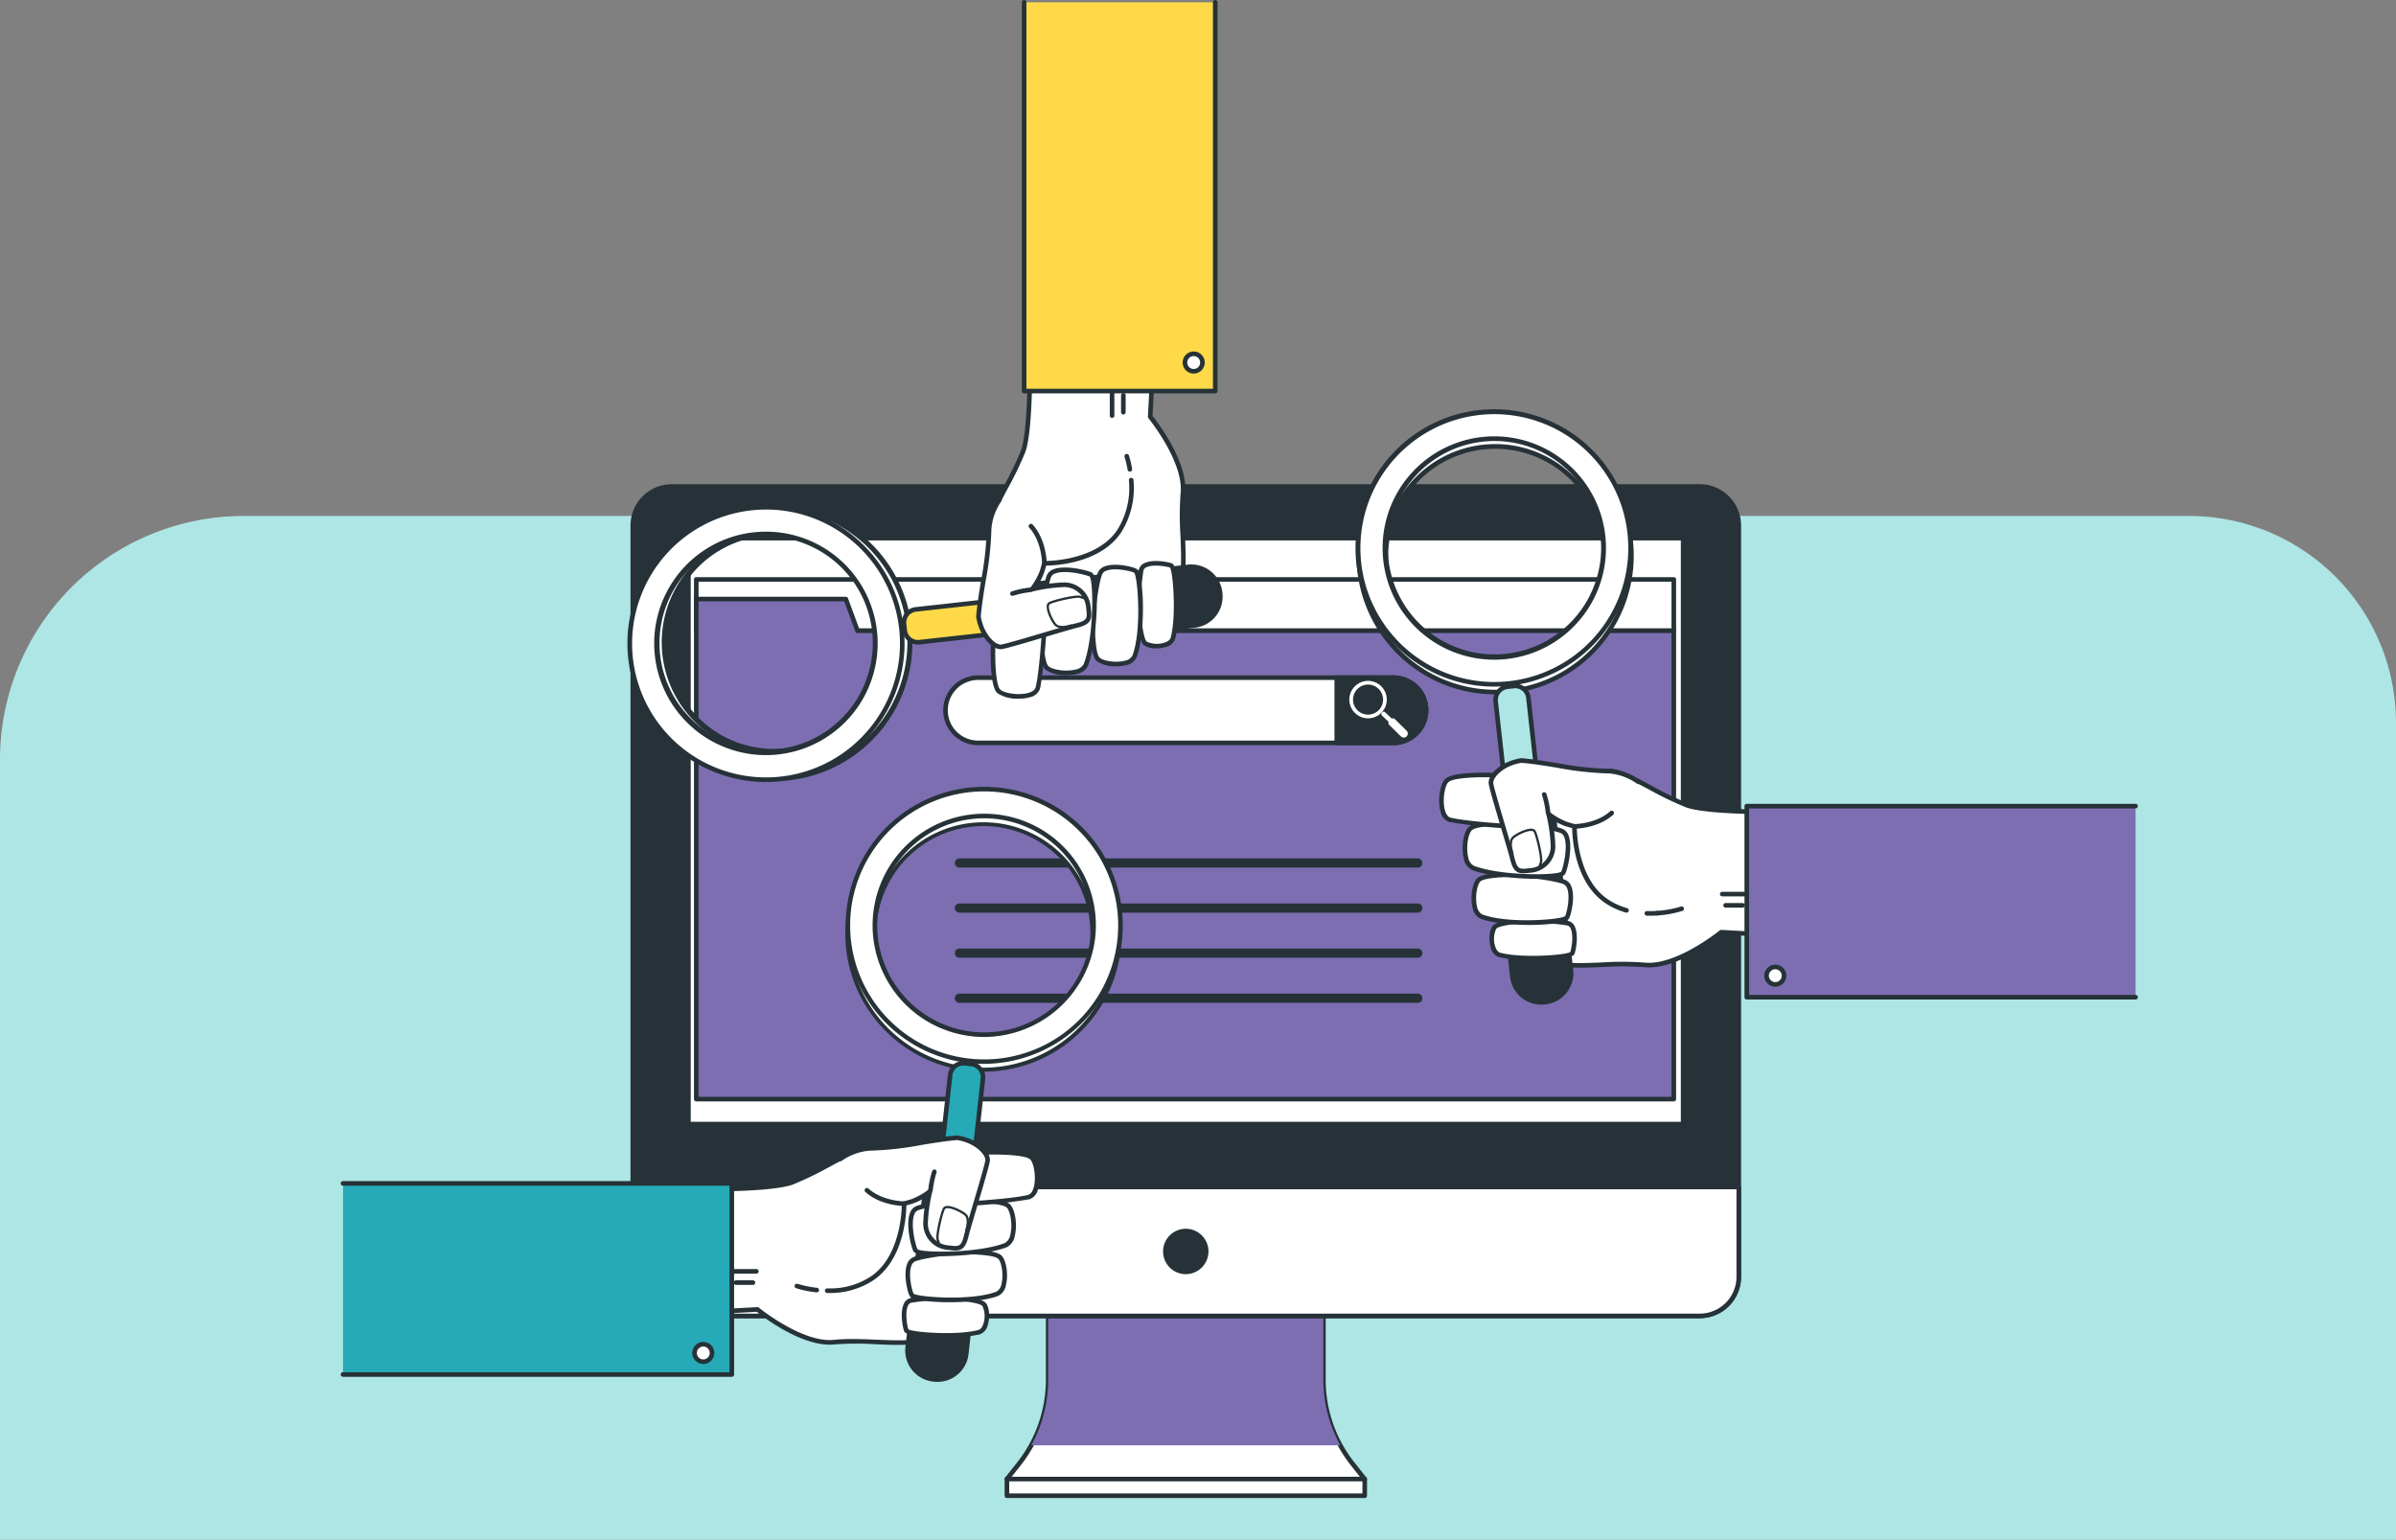 <svg xmlns="http://www.w3.org/2000/svg" xmlns:xlink="http://www.w3.org/1999/xlink" width="521.057" height="334.9" viewBox="0 0 521.057 334.9">
  <rect x="0" y="0" width="521.057" height="334.9" fill="#808080" stroke="none"/>
  <defs>
    <clipPath id="clip-path">
      <rect id="Rectángulo_401788" data-name="Rectángulo 401788" width="390.83" height="325.811" fill="none"/>
    </clipPath>
    <clipPath id="clip-path-3">
      <rect id="Rectángulo_401782" data-name="Rectángulo 401782" width="67.192" height="34.548" transform="translate(150.182 279.79)" fill="none"/>
    </clipPath>
  </defs>
  <g id="Grupo_1101626" data-name="Grupo 1101626" transform="translate(-2763.472 2402)">
    <g id="Grupo_1100497" data-name="Grupo 1100497">
      <path id="Rectángulo_401781" data-name="Rectángulo 401781" d="M53,0H476.057a45,45,0,0,1,45,45V222.679a0,0,0,0,1,0,0H0a0,0,0,0,1,0,0V53A53,53,0,0,1,53,0Z" transform="translate(2763.472 -2289.779)" fill="#aee6e6"/>
      <g id="Grupo_1100476" data-name="Grupo 1100476" transform="translate(2837.566 -2402)">
        <g id="Grupo_1100475" data-name="Grupo 1100475" clip-path="url(#clip-path)">
          <g id="Grupo_1100472" data-name="Grupo 1100472">
            <g id="Grupo_1100471" data-name="Grupo 1100471" clip-path="url(#clip-path)">
              <path id="Trazado_875560" data-name="Trazado 875560" d="M213.7,300.109V279.79H153.856v20.319a29.42,29.42,0,0,1-6.355,18.264l-2.621,3.31h77.8l-2.621-3.31a29.421,29.421,0,0,1-6.356-18.264" fill="#fff"/>
              <path id="Trazado_875561" data-name="Trazado 875561" d="M222.676,322.183h-77.8a.5.5,0,0,1-.392-.811l2.62-3.309a29.036,29.036,0,0,0,6.248-17.954v-20.32a.5.5,0,0,1,.5-.5H213.7a.5.5,0,0,1,.5.5v20.32a29.043,29.043,0,0,0,6.247,17.954l2.62,3.309a.5.5,0,0,1-.391.811m-76.763-1h75.729l-1.978-2.5a30.043,30.043,0,0,1-6.464-18.575v-19.82H154.356v19.82a30.047,30.047,0,0,1-6.464,18.575Z" fill="#263238"/>
              <g id="Grupo_1100470" data-name="Grupo 1100470" style="mix-blend-mode: multiply;isolation: isolate">
                <g id="Grupo_1100469" data-name="Grupo 1100469">
                  <g id="Grupo_1100468" data-name="Grupo 1100468" clip-path="url(#clip-path-3)">
                    <path id="Trazado_875562" data-name="Trazado 875562" d="M150.182,314.338h67.191a29.418,29.418,0,0,1-3.674-14.229V279.79H153.856v20.319a29.418,29.418,0,0,1-3.674,14.229" fill="#7d6eb2"/>
                  </g>
                </g>
              </g>
              <path id="Trazado_875563" data-name="Trazado 875563" d="M295.551,286.2H72.006a8.485,8.485,0,0,1-8.485-8.484V114.3a8.484,8.484,0,0,1,8.485-8.484H295.551a8.483,8.483,0,0,1,8.483,8.484V277.713a8.484,8.484,0,0,1-8.483,8.484" fill="#263238"/>
              <path id="Trazado_875564" data-name="Trazado 875564" d="M295.551,286.7H72a8.995,8.995,0,0,1-8.983-8.985V114.3A8.994,8.994,0,0,1,72,105.312H295.551a8.994,8.994,0,0,1,8.984,8.984V277.712a8.995,8.995,0,0,1-8.984,8.985M72,106.312a7.993,7.993,0,0,0-7.983,7.984V277.712A7.993,7.993,0,0,0,72,285.7H295.551a7.994,7.994,0,0,0,7.984-7.985V114.3a7.994,7.994,0,0,0-7.984-7.984Z" fill="#263238"/>
              <path id="Trazado_875565" data-name="Trazado 875565" d="M295.551,286.2H72.006a8.485,8.485,0,0,1-8.485-8.484V258.158H304.034v19.555a8.484,8.484,0,0,1-8.483,8.484" fill="#fff"/>
              <path id="Trazado_875566" data-name="Trazado 875566" d="M295.551,286.7H72a8.994,8.994,0,0,1-8.983-8.984V258.159a.5.5,0,0,1,.5-.5H304.035a.5.5,0,0,1,.5.5v19.554a8.995,8.995,0,0,1-8.984,8.984M64.021,258.659v19.054A7.993,7.993,0,0,0,72,285.7H295.551a7.994,7.994,0,0,0,7.984-7.984V258.659Z" fill="#263238"/>
              <rect id="Rectángulo_401783" data-name="Rectángulo 401783" width="216.318" height="127.442" transform="translate(75.619 117.034)" fill="#fff"/>
              <path id="Trazado_875567" data-name="Trazado 875567" d="M291.937,244.976H75.619a.5.5,0,0,1-.5-.5V117.034a.5.5,0,0,1,.5-.5H291.937a.5.5,0,0,1,.5.5V244.476a.5.5,0,0,1-.5.5m-215.818-1H291.436V117.534H76.119Z" fill="#263238"/>
              <path id="Trazado_875568" data-name="Trazado 875568" d="M188.214,272.178a4.436,4.436,0,1,0-4.436,4.436,4.436,4.436,0,0,0,4.436-4.436" fill="#263238"/>
              <path id="Trazado_875569" data-name="Trazado 875569" d="M183.778,277.114a4.936,4.936,0,1,1,4.936-4.936,4.943,4.943,0,0,1-4.936,4.936m0-8.872a3.936,3.936,0,1,0,3.936,3.936,3.941,3.941,0,0,0-3.936-3.936" fill="#263238"/>
              <rect id="Rectángulo_401784" data-name="Rectángulo 401784" width="77.813" height="3.628" transform="translate(144.88 321.683)" fill="#fff"/>
              <path id="Trazado_875570" data-name="Trazado 875570" d="M222.692,325.811H144.88a.5.5,0,0,1-.5-.5v-3.628a.5.5,0,0,1,.5-.5h77.812a.5.5,0,0,1,.5.5v3.628a.5.5,0,0,1-.5.5m-77.312-1h76.813v-2.628H145.38Z" fill="#263238"/>
              <rect id="Rectángulo_401785" data-name="Rectángulo 401785" width="212.585" height="11.171" transform="translate(77.321 126.019)" fill="#fff"/>
              <path id="Trazado_875571" data-name="Trazado 875571" d="M289.906,137.69H77.321a.5.5,0,0,1-.5-.5V126.019a.5.5,0,0,1,.5-.5H289.906a.5.5,0,0,1,.5.5V137.19a.5.5,0,0,1-.5.5m-212.085-1H289.406V126.519H77.821Z" fill="#263238"/>
              <path id="Trazado_875572" data-name="Trazado 875572" d="M112.392,137.19l-2.543-6.9H77.321V239.047H289.906V137.19Z" fill="#7d6eb2"/>
              <path id="Trazado_875573" data-name="Trazado 875573" d="M289.906,239.547H77.321a.5.5,0,0,1-.5-.5V130.29a.5.5,0,0,1,.5-.5h32.528a.5.5,0,0,1,.469.327l2.423,6.573H289.906a.5.5,0,0,1,.5.5V239.047a.5.5,0,0,1-.5.5m-212.085-1H289.406V137.69H112.392a.5.5,0,0,1-.468-.328L109.5,130.79H77.821Z" fill="#263238"/>
              <path id="Trazado_875574" data-name="Trazado 875574" d="M234.22,188.694H134.541a1,1,0,0,1,0-2H234.22a1,1,0,0,1,0,2" fill="#263238"/>
              <path id="Trazado_875575" data-name="Trazado 875575" d="M234.22,198.5H134.541a1,1,0,0,1,0-2H234.22a1,1,0,1,1,0,2" fill="#263238"/>
              <path id="Trazado_875576" data-name="Trazado 875576" d="M234.22,208.3H134.541a1,1,0,0,1,0-2H234.22a1,1,0,1,1,0,2" fill="#263238"/>
              <path id="Trazado_875577" data-name="Trazado 875577" d="M234.22,218.107H134.541a1,1,0,1,1,0-2H234.22a1,1,0,0,1,0,2" fill="#263238"/>
              <path id="Trazado_875578" data-name="Trazado 875578" d="M228.943,161.568h-90.33a7.09,7.09,0,0,1,0-14.181h90.33a7.09,7.09,0,1,1,0,14.181" fill="#fff"/>
              <path id="Trazado_875579" data-name="Trazado 875579" d="M228.942,162.068H138.613a7.591,7.591,0,1,1,0-15.182h90.329a7.591,7.591,0,1,1,0,15.182m-90.329-14.182a6.591,6.591,0,1,0,0,13.182h90.329a6.591,6.591,0,1,0,0-13.182Z" fill="#263238"/>
              <path id="Trazado_875580" data-name="Trazado 875580" d="M228.943,161.568H216.611V147.387h12.332a7.09,7.09,0,1,1,0,14.181" fill="#263238"/>
              <path id="Trazado_875581" data-name="Trazado 875581" d="M228.942,162.068H216.611a.5.5,0,0,1-.5-.5V147.386a.5.5,0,0,1,.5-.5h12.331a7.591,7.591,0,1,1,0,15.182m-11.831-1h11.831a6.591,6.591,0,1,0,0-13.182H217.111Z" fill="#263238"/>
              <path id="Trazado_875582" data-name="Trazado 875582" d="M226.2,149.185a4.071,4.071,0,1,0,.187,5.755,4.072,4.072,0,0,0-.187-5.755m-.4,5.205a3.267,3.267,0,1,1-.15-4.618,3.267,3.267,0,0,1,.15,4.618" fill="#fff"/>
              <path id="Trazado_875583" data-name="Trazado 875583" d="M229.256,156.415a.674.674,0,0,0-.686-.142l-1.472-1.379a.4.4,0,0,0-.56.018l-.132.14a.4.4,0,0,0,.018.561l1.454,1.363a.678.678,0,0,0,.174.723l2.491,2.448a.88.88,0,1,0,1.2-1.284Z" fill="#fff"/>
            </g>
          </g>
          <g id="Grupo_1100474" data-name="Grupo 1100474">
            <g id="Grupo_1100473" data-name="Grupo 1100473" clip-path="url(#clip-path)">
              <path id="Trazado_875584" data-name="Trazado 875584" d="M255.081,204.309a5.826,5.826,0,0,0,3.211,3.218c1.129.465,2.632.36,4.376,1.341,3.925,2.208,13.738.245,20.853.981s16.682-7.114,16.682-7.114l28.212,1.531V176.3s-29.438,1.227-35.817-1.226-13.493-7.6-16.681-7.36-29.44,3.189-29.44,3.189l8.586,33.364Z" fill="#fff"/>
              <path id="Trazado_875585" data-name="Trazado 875585" d="M269.449,210.455c-2.892,0-5.4-.237-7.025-1.151a8.637,8.637,0,0,0-2.777-.91,8.194,8.194,0,0,1-1.546-.4,6.373,6.373,0,0,1-3.485-3.5l0,0-.016-.043-8.6-33.42a.5.5,0,0,1,.429-.622c.263-.029,26.294-2.947,29.456-3.19,2.015-.163,5.275,1.578,9.04,3.586a73.21,73.21,0,0,0,7.859,3.805c6.211,2.39,35.324,1.207,35.618,1.194a.557.557,0,0,1,.366.139.5.5,0,0,1,.154.361v27.967a.5.5,0,0,1-.156.363.451.451,0,0,1-.371.136l-28.02-1.521c-1.305,1.043-10.067,7.816-16.9,7.1a67.174,67.174,0,0,0-9.144-.029c-1.683.07-3.335.137-4.877.137m-13.9-6.331a5.357,5.357,0,0,0,2.938,2.94,7.16,7.16,0,0,0,1.355.348,9.569,9.569,0,0,1,3.077,1.021c2.241,1.261,6.675,1.08,11.371.886a67.06,67.06,0,0,1,9.288.034c6.8.714,16.219-6.926,16.313-7a.482.482,0,0,1,.345-.113l27.684,1.5V176.82c-4.1.158-29.488,1.031-35.5-1.28a74.413,74.413,0,0,1-7.971-3.856c-3.476-1.854-6.762-3.581-8.493-3.473-2.883.223-24.988,2.692-28.848,3.124Z" fill="#263238"/>
              <path id="Trazado_875586" data-name="Trazado 875586" d="M247.807,91.44a29.627,29.627,0,1,0,32.71,26.185,29.627,29.627,0,0,0-32.71-26.185m5.881,53.08A23.777,23.777,0,1,1,274.7,118.269a23.777,23.777,0,0,1-21.014,26.251" fill="#fff"/>
              <path id="Trazado_875587" data-name="Trazado 875587" d="M251.047,151.016a30.143,30.143,0,1,1,3.34-.185,30.172,30.172,0,0,1-3.34.185m-3.186-59.079a29.127,29.127,0,1,0,21.412,6.211,29.161,29.161,0,0,0-21.412-6.211m-.054-.5h0Zm3.244,53.726a24.29,24.29,0,1,1,2.691-.149,24.706,24.706,0,0,1-2.691.149m.035-47.558a23.289,23.289,0,0,0-23.152,25.842,23.277,23.277,0,1,0,23.152-25.842" fill="#263238"/>
              <path id="Trazado_875588" data-name="Trazado 875588" d="M247.62,89.752a29.627,29.627,0,1,0,32.71,26.185,29.627,29.627,0,0,0-32.71-26.185m5.881,53.08a23.777,23.777,0,1,1,21.014-26.251A23.777,23.777,0,0,1,253.5,142.832" fill="#fff"/>
              <path id="Trazado_875589" data-name="Trazado 875589" d="M250.824,149.33a30.159,30.159,0,1,1,3.376-.187,30.651,30.651,0,0,1-3.376.187m-3.149-59.081h0a29.128,29.128,0,1,0,21.41,6.212,29.16,29.16,0,0,0-21.41-6.212m3.19,53.229a24.289,24.289,0,1,1,2.691-.149,24.719,24.719,0,0,1-2.691.149m.062-47.559a23.608,23.608,0,0,0-2.608.145,23.2,23.2,0,1,0,2.608-.145" fill="#263238"/>
              <path id="Trazado_875590" data-name="Trazado 875590" d="M258.016,175.463l-1.393.154a2.884,2.884,0,0,1-3.185-2.549l-2.274-20.524a2.885,2.885,0,0,1,2.549-3.185l1.394-.154a2.884,2.884,0,0,1,3.184,2.549l2.274,20.524a2.884,2.884,0,0,1-2.549,3.185" fill="#aee6e6"/>
              <path id="Trazado_875591" data-name="Trazado 875591" d="M256.3,176.134a3.389,3.389,0,0,1-3.362-3.01L250.667,152.6a3.384,3.384,0,0,1,2.992-3.736l1.393-.154a3.382,3.382,0,0,1,3.736,2.991l2.275,20.524a3.384,3.384,0,0,1-2.992,3.736l-1.393.155a3.654,3.654,0,0,1-.375.02m-.873-26.447a2.44,2.44,0,0,0-.269.015l-1.393.154a2.383,2.383,0,0,0-2.107,2.633l2.274,20.524a2.386,2.386,0,0,0,2.634,2.107l1.392-.155a2.382,2.382,0,0,0,2.108-2.632l-2.275-20.525a2.381,2.381,0,0,0-2.364-2.121" fill="#263238"/>
              <path id="Trazado_875592" data-name="Trazado 875592" d="M261.958,217.935l-.2.023a6.3,6.3,0,0,1-6.959-5.571l-4.5-40.6a4.928,4.928,0,0,1,4.355-5.44l2.937-.325a4.928,4.928,0,0,1,5.441,4.355l4.5,40.605a6.3,6.3,0,0,1-5.57,6.958" fill="#263238"/>
              <path id="Trazado_875593" data-name="Trazado 875593" d="M261.057,218.5a6.813,6.813,0,0,1-6.757-6.055l-4.5-40.6a5.434,5.434,0,0,1,4.8-5.992l2.937-.325a5.431,5.431,0,0,1,5.993,4.8l4.5,40.6a6.811,6.811,0,0,1-6.013,7.51l-.2.023a6.855,6.855,0,0,1-.753.042m.9-.562h0Zm-3.822-51.448a4.528,4.528,0,0,0-.491.027l-2.938.326a4.428,4.428,0,0,0-3.912,4.887l4.5,40.606a5.8,5.8,0,0,0,6.406,5.128l.2-.023a5.8,5.8,0,0,0,5.128-6.407l-4.5-40.605a4.434,4.434,0,0,0-4.4-3.939" fill="#263238"/>
              <path id="Trazado_875594" data-name="Trazado 875594" d="M259.015,200.173s-7.1.268-8.105,1.493-.819,5.512,1.111,6.021c4.916,1.295,15.379.537,15.784-.341s1.255-5.992-.908-6.548a52.08,52.08,0,0,0-7.882-.625" fill="#fff"/>
              <path id="Trazado_875595" data-name="Trazado 875595" d="M259.5,208.874a33.52,33.52,0,0,1-7.6-.7,2.729,2.729,0,0,1-1.771-2c-.546-1.68-.362-3.888.4-4.821,1.089-1.332,7.249-1.629,8.474-1.676h.024a51.364,51.364,0,0,1,8,.64,2.078,2.078,0,0,1,1.35,1.194c.876,1.843.255,5.253-.111,6.048-.385.834-4.521,1.319-8.76,1.319m-.479-8.2c-3.377.129-7.186.652-7.723,1.309a5.152,5.152,0,0,0-.223,3.879c.141.432.467,1.181,1.074,1.341,4.756,1.251,14.182.513,15.23-.131.272-.711.787-3.666.089-5.134a1.087,1.087,0,0,0-.7-.656,51.471,51.471,0,0,0-7.751-.608" fill="#263238"/>
              <path id="Trazado_875596" data-name="Trazado 875596" d="M256.97,190.26s-8.268-.316-9.561,1.176-1.543,7.058.64,7.9c5.563,2.136,18.071,1.3,18.636.2s1.807-6.808-.641-7.73-9.074-1.544-9.074-1.544" fill="#fff"/>
              <path id="Trazado_875597" data-name="Trazado 875597" d="M258.483,201.17c-3.884,0-8.137-.42-10.613-1.37a3.142,3.142,0,0,1-1.713-2.366c-.54-2.159-.123-5.175.874-6.325,1.379-1.594,8.537-1.4,9.958-1.349l.028,0c.273.027,6.72.64,9.2,1.574a2.489,2.489,0,0,1,1.434,1.535c.849,2.2-.056,5.981-.523,6.891-.456.889-4.325,1.408-8.648,1.408m-3.317-10.443c-3.115,0-6.728.283-7.379,1.036-.7.814-1.147,3.478-.66,5.429a2.327,2.327,0,0,0,1.1,1.675c5.464,2.1,17.182,1.162,18.049.385.351-.7,1.161-4.163.444-6.021a1.519,1.519,0,0,0-.854-.959c-2.306-.868-8.594-1.481-8.931-1.513-.553-.02-1.153-.032-1.771-.032" fill="#263238"/>
              <path id="Trazado_875598" data-name="Trazado 875598" d="M255.764,179.059s-8.84-.338-10.222,1.257-1.649,7.546.687,8.442c5.944,2.284,19,2.279,19.607,1.1s2.246-8.167-.372-9.152-9.7-1.651-9.7-1.651" fill="#fff"/>
              <path id="Trazado_875599" data-name="Trazado 875599" d="M260.144,191.143c-4.721,0-10.934-.7-14.1-1.918a3.322,3.322,0,0,1-1.81-2.505c-.576-2.3-.133-5.509.926-6.731,1.465-1.692,9.1-1.488,10.618-1.431l.028,0c.292.027,7.179.684,9.83,1.682a2.429,2.429,0,0,1,1.393,1.507c.961,2.491-.206,7.276-.753,8.34-.371.724-2.9,1.054-6.137,1.054m-6.342-11.62c-3.221,0-7.147.273-7.881,1.12-.759.876-1.236,3.739-.712,5.834a2.513,2.513,0,0,0,1.2,1.815c5.886,2.259,18.04,2.132,19.023,1.287.389-.778,1.516-5.28.67-7.471a1.467,1.467,0,0,0-.812-.931c-2.472-.929-9.208-1.586-9.558-1.62-.585-.022-1.242-.034-1.929-.034" fill="#263238"/>
              <path id="Trazado_875600" data-name="Trazado 875600" d="M250.676,168.581s-8.839-.338-10.221,1.257-1.711,7.725.686,8.442,19,2.279,19.608,1.1,2.246-8.167-.372-9.152-9.7-1.651-9.7-1.651" fill="#fff"/>
              <path id="Trazado_875601" data-name="Trazado 875601" d="M257.12,180.3A109.479,109.479,0,0,1,241,178.758a2.934,2.934,0,0,1-1.811-2.208c-.661-2.272-.219-5.758.891-7.039,1.465-1.693,9.1-1.488,10.618-1.431l.028,0c.292.027,7.179.684,9.83,1.681a2.428,2.428,0,0,1,1.392,1.506c.962,2.49-.205,7.277-.751,8.342-.257.5-1.866.69-4.074.69m-8.411-11.257c-3.22,0-7.143.274-7.876,1.121-.8.93-1.283,4.057-.687,6.106.172.593.51,1.341,1.138,1.53,2.8.84,17.612,2,19.053,1.286.448-.984,1.5-5.322.676-7.458a1.467,1.467,0,0,0-.812-.931c-2.472-.929-9.21-1.586-9.558-1.619-.587-.022-1.245-.035-1.934-.035" fill="#263238"/>
              <path id="Trazado_875602" data-name="Trazado 875602" d="M279.628,197.99a14.873,14.873,0,0,1-4.448-2.065c-7.114-4.906-6.869-16.191-6.869-16.191l-1.717-.491a15.036,15.036,0,0,1-3.925-2.207,35.268,35.268,0,0,1,.981,7.114,5.316,5.316,0,0,1-4.907,5.152c-2.208.245-3.189.49-3.925-2.453s-4.416-14.72-4.661-16.437c-.223-1.563,2.4-4.343,6.566-5.017,6.414.528,12.738,2.318,19.193,2.318a12.916,12.916,0,0,1,6.254,2.3" fill="#fff"/>
              <path id="Trazado_875603" data-name="Trazado 875603" d="M279.628,198.49a.483.483,0,0,1-.135-.019,15.425,15.425,0,0,1-4.6-2.133c-6.585-4.543-7.061-14.146-7.085-16.227l-1.355-.388a12.036,12.036,0,0,1-3.015-1.527,32.111,32.111,0,0,1,.708,5.954A5.78,5.78,0,0,1,258.8,189.8l-.272.03c-2.221.254-3.419.24-4.193-2.86-.3-1.22-1.127-3.992-2-6.925-1.242-4.193-2.527-8.527-2.675-9.562-.288-2.013,2.7-4.889,6.981-5.58a.5.5,0,0,1,.121,0c2.673.22,5.364.662,7.968,1.091a69.4,69.4,0,0,0,11.184,1.225,13.22,13.22,0,0,1,6.529,2.38.5.5,0,1,1-.55.834,12.38,12.38,0,0,0-5.979-2.214,70.155,70.155,0,0,1-11.348-1.239c-2.563-.421-5.212-.857-7.825-1.076-4.013.67-6.256,3.287-6.091,4.443.138.962,1.469,5.455,2.644,9.419.873,2.944,1.7,5.725,2.008,6.967.6,2.393,1.128,2.332,3.109,2.109l.276-.032a4.822,4.822,0,0,0,4.46-4.654,35.1,35.1,0,0,0-.965-6.994.5.5,0,0,1,.792-.516,14.613,14.613,0,0,0,3.756,2.122l1.717.492a.5.5,0,0,1,.363.491c0,.11-.154,11.075,6.652,15.769a14.427,14.427,0,0,0,4.3,1.995.5.5,0,0,1-.135.981" fill="#263238"/>
              <path id="Trazado_875604" data-name="Trazado 875604" d="M286.388,198.6a22.586,22.586,0,0,1-2.337.046" fill="#fff"/>
              <path id="Trazado_875605" data-name="Trazado 875605" d="M284.754,199.161c-.241,0-.48,0-.719-.011a.5.5,0,0,1,.033-1,21.679,21.679,0,0,0,2.286-.046.519.519,0,0,1,.534.464.5.5,0,0,1-.464.534c-.561.039-1.12.059-1.67.059" fill="#263238"/>
              <path id="Trazado_875606" data-name="Trazado 875606" d="M291.617,197.642a22.742,22.742,0,0,1-5.229.961" fill="#fff"/>
              <path id="Trazado_875607" data-name="Trazado 875607" d="M286.388,199.1a.5.5,0,0,1-.034-1,22.414,22.414,0,0,0,5.1-.935.5.5,0,0,1,.325.946,23.1,23.1,0,0,1-5.356.987h-.036" fill="#263238"/>
              <line id="Línea_1716" data-name="Línea 1716" x2="8.832" transform="translate(300.448 194.453)" fill="#fff"/>
              <path id="Trazado_875608" data-name="Trazado 875608" d="M309.28,194.953h-8.832a.5.5,0,0,1,0-1h8.832a.5.5,0,0,1,0,1" fill="#263238"/>
              <line id="Línea_1717" data-name="Línea 1717" x2="3.68" transform="translate(301.184 196.906)" fill="#fff"/>
              <path id="Trazado_875609" data-name="Trazado 875609" d="M304.864,197.406h-3.68a.5.5,0,0,1,0-1h3.68a.5.5,0,0,1,0,1" fill="#263238"/>
              <path id="Trazado_875610" data-name="Trazado 875610" d="M268.311,180.234a.5.5,0,0,1,0-1c.048,0,4.73-.059,7.745-2.782a.5.5,0,1,1,.67.742c-3.3,2.984-8.2,3.039-8.41,3.04Z" fill="#263238"/>
              <path id="Trazado_875611" data-name="Trazado 875611" d="M262.556,177.219a.5.5,0,0,1-.5-.466,19.174,19.174,0,0,0-.806-3.811.5.5,0,1,1,.957-.291,19.813,19.813,0,0,1,.847,4.035.5.5,0,0,1-.465.532h-.034" fill="#263238"/>
              <path id="Trazado_875612" data-name="Trazado 875612" d="M260.7,188.738a.242.242,0,0,1-.079-.013.25.25,0,0,1-.158-.316l.309-.929c.272-.812-.817-5.5-1.328-6.518a.4.4,0,0,0-.319-.21c-.942-.2-3.04.789-3.945,1.529-.817.67-.37,2.56-.128,3.231a.25.25,0,1,1-.471.17c-.04-.112-.975-2.758.283-3.788.989-.809,3.23-1.871,4.365-1.632a.906.906,0,0,1,.662.476c.526,1.049,1.7,5.883,1.356,6.9l-.31.929a.25.25,0,0,1-.237.171" fill="#263238"/>
              <path id="Trazado_875613" data-name="Trazado 875613" d="M390.33,216.889H305.779V175.325H390.33" fill="#7d6eb2"/>
              <path id="Trazado_875614" data-name="Trazado 875614" d="M390.33,217.389H305.779a.5.5,0,0,1-.5-.5V175.325a.5.5,0,0,1,.5-.5H390.33a.5.5,0,0,1,0,1H306.279v40.564H390.33a.5.5,0,0,1,0,1" fill="#263238"/>
              <path id="Trazado_875615" data-name="Trazado 875615" d="M313.88,212.206a1.9,1.9,0,1,1-1.9-1.9,1.9,1.9,0,0,1,1.9,1.9" fill="#fff"/>
              <path id="Trazado_875616" data-name="Trazado 875616" d="M311.981,214.6a2.4,2.4,0,1,1,2.4-2.4,2.4,2.4,0,0,1-2.4,2.4m0-3.8a1.4,1.4,0,1,0,1.4,1.4,1.4,1.4,0,0,0-1.4-1.4" fill="#263238"/>
              <path id="Trazado_875617" data-name="Trazado 875617" d="M177.6,135.75a5.826,5.826,0,0,0,3.217-3.21c.466-1.131.36-2.633,1.341-4.378,2.209-3.925.245-13.738.982-20.853s-7.114-16.681-7.114-16.681l1.53-28.213H149.594s1.228,29.439-1.226,35.817-7.6,13.493-7.36,16.683,3.189,29.438,3.189,29.438l33.364-8.586Z" fill="#fff"/>
              <path id="Trazado_875618" data-name="Trazado 875618" d="M144.2,144.853a.5.5,0,0,1-.284-.088.507.507,0,0,1-.213-.356c-.029-.263-2.948-26.295-3.19-29.456-.157-2.024,1.578-5.276,3.584-9.04a73.25,73.25,0,0,0,3.806-7.861c2.389-6.209,1.206-35.323,1.193-35.616a.5.5,0,0,1,.5-.521h27.967a.5.5,0,0,1,.5.527l-1.52,28.02c1.043,1.306,7.808,10.071,7.1,16.9a66.793,66.793,0,0,0-.027,9.139c.2,4.843.386,9.416-1.016,11.907a8.658,8.658,0,0,0-.91,2.778,8.173,8.173,0,0,1-.4,1.544,6.376,6.376,0,0,1-3.494,3.484l-.041.017-33.428,8.607a.482.482,0,0,1-.125.016m5.917-81.938c.157,4.1,1.03,29.489-1.28,35.5a74.235,74.235,0,0,1-3.857,7.971c-1.853,3.477-3.6,6.76-3.471,8.493.221,2.882,2.692,24.989,3.124,28.849l32.805-8.442-.017,0a5.368,5.368,0,0,0,2.942-2.937,7.411,7.411,0,0,0,.346-1.354,9.623,9.623,0,0,1,1.02-3.079c1.262-2.243,1.08-6.678.888-11.375a67.323,67.323,0,0,1,.032-9.284c.706-6.822-6.927-16.219-7-16.313a.5.5,0,0,1-.112-.344l1.5-27.685Z" fill="#263238"/>
              <path id="Trazado_875619" data-name="Trazado 875619" d="M64.736,143.023a29.627,29.627,0,1,0,26.185-32.71,29.627,29.627,0,0,0-26.185,32.71m53.08-5.881a23.777,23.777,0,1,1-26.251-21.014,23.777,23.777,0,0,1,26.251,21.014" fill="#fff"/>
              <path id="Trazado_875620" data-name="Trazado 875620" d="M94.124,169.891a30.182,30.182,0,1,1,3.375-.186,30.644,30.644,0,0,1-3.375.186m.115-59.261a29.644,29.644,0,0,0-3.264.181,29.03,29.03,0,1,0,3.264-.181m-.1,53.411a24.341,24.341,0,1,1,2.721-.151,24.648,24.648,0,0,1-2.721.151m.094-47.56a23.643,23.643,0,0,0-2.61.145,23.2,23.2,0,1,0,2.61-.145" fill="#263238"/>
              <path id="Trazado_875621" data-name="Trazado 875621" d="M63.048,143.21A29.627,29.627,0,1,0,89.233,110.5a29.627,29.627,0,0,0-26.185,32.71m53.08-5.881a23.777,23.777,0,1,1-26.251-21.014,23.777,23.777,0,0,1,26.251,21.014" fill="#fff"/>
              <path id="Trazado_875622" data-name="Trazado 875622" d="M92.473,170.076a30.135,30.135,0,1,1,3.339-.184,30.171,30.171,0,0,1-3.339.184M63.545,143.155A29.127,29.127,0,1,0,89.287,111a29.151,29.151,0,0,0-25.742,32.158m28.932,21.072a24.3,24.3,0,1,1,2.691-.15,24.313,24.313,0,0,1-2.691.15m.063-47.56a23.608,23.608,0,0,0-2.608.145,23.193,23.193,0,1,0,2.608-.145" fill="#263238"/>
              <path id="Trazado_875623" data-name="Trazado 875623" d="M148.758,132.814l.154,1.393a2.884,2.884,0,0,1-2.549,3.185l-20.524,2.274a2.885,2.885,0,0,1-3.185-2.549l-.154-1.394a2.884,2.884,0,0,1,2.549-3.184l20.524-2.274a2.884,2.884,0,0,1,3.185,2.549" fill="#ffd947"/>
              <path id="Trazado_875624" data-name="Trazado 875624" d="M125.519,140.185a3.392,3.392,0,0,1-3.362-3.013L122,135.779A3.385,3.385,0,0,1,125,132.042l20.524-2.273a3.384,3.384,0,0,1,3.736,2.989v0l.155,1.393a3.384,3.384,0,0,1-2.993,3.737l-20.524,2.273a3.14,3.14,0,0,1-.374.022m20.377-9.438a2.407,2.407,0,0,0-.267.016L125.1,133.036A2.382,2.382,0,0,0,123,135.67l.154,1.392a2.387,2.387,0,0,0,2.634,2.108l20.523-2.275a2.387,2.387,0,0,0,2.108-2.632l-.155-1.4a2.385,2.385,0,0,0-2.365-2.121" fill="#263238"/>
              <path id="Trazado_875625" data-name="Trazado 875625" d="M191.231,128.872l.022.2a6.3,6.3,0,0,1-5.57,6.958l-40.6,4.5a4.928,4.928,0,0,1-5.44-4.355l-.325-2.937a4.927,4.927,0,0,1,4.355-5.44l40.6-4.5a6.3,6.3,0,0,1,6.958,5.57" fill="#263238"/>
              <path id="Trazado_875626" data-name="Trazado 875626" d="M144.532,141.063a5.436,5.436,0,0,1-5.391-4.831l-.325-2.937a5.435,5.435,0,0,1,4.8-5.992l40.6-4.5a6.8,6.8,0,0,1,7.51,6.013l.022.2a6.8,6.8,0,0,1-6.012,7.51l-40.605,4.5a5.542,5.542,0,0,1-.6.033m40.438-17.3a5.843,5.843,0,0,0-.643.036l-40.6,4.5a4.433,4.433,0,0,0-3.912,4.889l.325,2.936a4.428,4.428,0,0,0,4.889,3.913l40.6-4.5a5.8,5.8,0,0,0,5.128-6.406l-.022-.2a5.812,5.812,0,0,0-5.764-5.164" fill="#263238"/>
              <path id="Trazado_875627" data-name="Trazado 875627" d="M173.469,131.816s.268,7.1,1.493,8.105,5.512.819,6.021-1.111c1.295-4.916.537-15.379-.341-15.784s-5.992-1.255-6.548.908a52.08,52.08,0,0,0-.625,7.882" fill="#fff"/>
              <path id="Trazado_875628" data-name="Trazado 875628" d="M177.366,141.022a4.545,4.545,0,0,1-2.72-.715c-1.332-1.088-1.63-7.248-1.677-8.473v-.024a51.311,51.311,0,0,1,.641-8,2.077,2.077,0,0,1,1.195-1.35c1.846-.873,5.252-.252,6.047.114,1.4.644,1.815,11.808.614,16.365a2.73,2.73,0,0,1-2,1.77,6.95,6.95,0,0,1-2.1.315m-3.4-9.212c.129,3.378.653,7.187,1.31,7.724a5.163,5.163,0,0,0,3.877.222c.433-.14,1.183-.467,1.343-1.074,1.254-4.756.513-14.183-.132-15.229-.7-.266-3.691-.775-5.132-.091a1.085,1.085,0,0,0-.657.695,51.383,51.383,0,0,0-.609,7.753" fill="#263238"/>
              <path id="Trazado_875629" data-name="Trazado 875629" d="M163.556,133.861s-.316,8.268,1.176,9.561,7.058,1.543,7.9-.641c2.136-5.562,1.3-18.071.2-18.635s-6.808-1.808-7.73.64-1.544,9.075-1.544,9.075" fill="#fff"/>
              <path id="Trazado_875630" data-name="Trazado 875630" d="M168.63,144.912a7.112,7.112,0,0,1-4.224-1.113c-1.593-1.38-1.4-8.537-1.35-9.958l0-.027c.026-.274.641-6.721,1.574-9.2a2.487,2.487,0,0,1,1.535-1.435c2.2-.847,5.983.058,6.892.526,1.685.865,2.046,14.028.037,19.259a3.134,3.134,0,0,1-2.364,1.713,8.8,8.8,0,0,1-2.1.239m-4.575-11.018c-.126,3.334.1,8.367,1.005,9.149.813.705,3.477,1.151,5.429.66a2.323,2.323,0,0,0,1.673-1.1c2.1-5.467,1.164-17.184.386-18.049-.7-.351-4.158-1.16-6.02-.444a1.515,1.515,0,0,0-.96.853c-.867,2.307-1.481,8.6-1.513,8.933" fill="#263238"/>
              <path id="Trazado_875631" data-name="Trazado 875631" d="M152.354,135.067s-.338,8.839,1.257,10.221,7.546,1.65,8.443-.685c2.283-5.946,2.278-19.006,1.1-19.609s-8.167-2.246-9.152.372-1.651,9.7-1.651,9.7" fill="#fff"/>
              <path id="Trazado_875632" data-name="Trazado 875632" d="M157.775,146.846a7.564,7.564,0,0,1-4.49-1.181c-1.692-1.464-1.489-9.1-1.431-10.618l0-.027c.027-.292.683-7.18,1.681-9.83a2.43,2.43,0,0,1,1.505-1.393c2.491-.964,7.279.2,8.343.752,1.78.914,1.181,14.906-.865,20.233a3.323,3.323,0,0,1-2.5,1.81,9.375,9.375,0,0,1-2.242.254M152.854,135.1c-.127,3.326.057,8.919,1.085,9.81.876.758,3.741,1.235,5.835.711a2.507,2.507,0,0,0,1.812-1.2c2.262-5.886,2.134-18.039,1.288-19.023-.778-.389-5.282-1.516-7.471-.67a1.465,1.465,0,0,0-.931.811c-.931,2.473-1.586,9.211-1.618,9.559" fill="#263238"/>
              <path id="Trazado_875633" data-name="Trazado 875633" d="M141.877,140.155s-.338,8.839,1.257,10.221,7.725,1.711,8.443-.686,2.278-19.005,1.1-19.608-8.167-2.246-9.152.372-1.651,9.7-1.651,9.7" fill="#fff"/>
              <path id="Trazado_875634" data-name="Trazado 875634" d="M147.407,151.955a7.8,7.8,0,0,1-4.6-1.2c-1.691-1.464-1.488-9.1-1.43-10.618l0-.027c.027-.292.683-7.18,1.681-9.83a2.43,2.43,0,0,1,1.505-1.393c2.491-.964,7.279.2,8.343.752,1.766.905-.366,18.572-.853,20.2a2.938,2.938,0,0,1-2.208,1.811,8.938,8.938,0,0,1-2.44.31m-5.031-11.767c-.126,3.327.058,8.919,1.085,9.81.93.8,4.058,1.283,6.106.687.594-.173,1.342-.511,1.531-1.139.839-2.8,2-17.61,1.286-19.052-.986-.45-5.323-1.5-7.458-.676a1.466,1.466,0,0,0-.931.811c-.931,2.473-1.586,9.211-1.619,9.559" fill="#263238"/>
              <path id="Trazado_875635" data-name="Trazado 875635" d="M171.9,104.417a17.479,17.479,0,0,1-2.676,11.233c-4.907,7.115-16.191,6.869-16.191,6.869l-.491,1.718a15.058,15.058,0,0,1-2.208,3.925,35.234,35.234,0,0,1,7.114-.982,5.315,5.315,0,0,1,5.152,4.907c.245,2.208.491,3.189-2.453,3.925s-14.72,4.416-16.437,4.661c-1.562.224-4.343-2.4-5.017-6.565.528-6.414,2.319-12.738,2.319-19.194a12.926,12.926,0,0,1,2.3-6.254" fill="#fff"/>
              <path id="Trazado_875636" data-name="Trazado 875636" d="M143.505,141.187c-1.991,0-4.646-2.908-5.308-7a.49.49,0,0,1,0-.121c.219-2.672.663-5.362,1.09-7.964a69.462,69.462,0,0,0,1.226-11.188,13.231,13.231,0,0,1,2.38-6.531.5.5,0,0,1,.834.551,12.379,12.379,0,0,0-2.214,5.98,70.367,70.367,0,0,1-1.238,11.35c-.422,2.563-.859,5.211-1.078,7.822.672,4.012,3.265,6.265,4.444,6.091.962-.137,5.448-1.467,9.407-2.64,2.949-.874,5.735-1.7,6.979-2.011,2.394-.6,2.334-1.131,2.108-3.111l-.031-.274a4.824,4.824,0,0,0-4.655-4.462,34.956,34.956,0,0,0-6.993.967.5.5,0,0,1-.515-.792,14.7,14.7,0,0,0,2.122-3.756l.49-1.718a.53.53,0,0,1,.491-.362c.1-.008,11.077.151,15.77-6.653a17.12,17.12,0,0,0,2.589-10.913.5.5,0,0,1,.462-.535.508.508,0,0,1,.536.462,18.115,18.115,0,0,1-2.764,11.554c-4.542,6.585-14.145,7.062-16.227,7.086l-.386,1.355a12.055,12.055,0,0,1-1.528,3.015,31.914,31.914,0,0,1,5.953-.71,5.781,5.781,0,0,1,5.649,5.351l.03.271c.254,2.224.242,3.42-2.859,4.2-1.222.3-4,1.127-6.937,2-4.186,1.241-8.515,2.524-9.551,2.671a1.873,1.873,0,0,1-.272.019" fill="#263238"/>
              <path id="Trazado_875637" data-name="Trazado 875637" d="M170.938,99.213a20.061,20.061,0,0,1,.677,2.864" fill="#fff"/>
              <path id="Trazado_875638" data-name="Trazado 875638" d="M171.614,102.578a.5.5,0,0,1-.492-.417,19.883,19.883,0,0,0-.657-2.786.5.5,0,0,1,.946-.323,20.53,20.53,0,0,1,.7,2.943.5.5,0,0,1-.41.576.476.476,0,0,1-.084.007" fill="#263238"/>
              <line id="Línea_1718" data-name="Línea 1718" y1="8.832" transform="translate(167.749 81.55)" fill="#fff"/>
              <path id="Trazado_875639" data-name="Trazado 875639" d="M167.749,90.882a.5.5,0,0,1-.5-.5V81.55a.5.5,0,0,1,1,0v8.832a.5.5,0,0,1-.5.5" fill="#263238"/>
              <line id="Línea_1719" data-name="Línea 1719" y1="3.68" transform="translate(170.202 85.966)" fill="#fff"/>
              <path id="Trazado_875640" data-name="Trazado 875640" d="M170.2,90.146a.5.5,0,0,1-.5-.5v-3.68a.5.5,0,1,1,1,0v3.68a.5.5,0,0,1-.5.5" fill="#263238"/>
              <path id="Trazado_875641" data-name="Trazado 875641" d="M153.029,123.019a.5.5,0,0,1-.5-.5c0-.048-.059-4.731-2.781-7.746a.5.5,0,1,1,.742-.67c2.983,3.3,3.038,8.2,3.039,8.411a.5.5,0,0,1-.5.5Z" fill="#263238"/>
              <path id="Trazado_875642" data-name="Trazado 875642" d="M146.093,129.6a.5.5,0,0,1-.146-.979,19.794,19.794,0,0,1,4.036-.845.5.5,0,0,1,.066,1,19.1,19.1,0,0,0-3.81.8.531.531,0,0,1-.146.021" fill="#263238"/>
              <path id="Trazado_875643" data-name="Trazado 875643" d="M156.932,136.624a2.169,2.169,0,0,1-1.741-.655c-.81-.989-1.874-3.233-1.633-4.364a.909.909,0,0,1,.475-.664c1.049-.524,5.885-1.7,6.9-1.355l.929.309a.25.25,0,1,1-.159.475l-.928-.309c-.814-.273-5.5.818-6.521,1.328a.4.4,0,0,0-.209.32c-.2.939.79,3.04,1.531,3.943.669.818,2.559.371,3.231.13a.25.25,0,0,1,.17.471,6.854,6.854,0,0,1-2.047.371" fill="#263238"/>
              <path id="Trazado_875644" data-name="Trazado 875644" d="M190.185.5V85.051H148.62V.5" fill="#ffd947"/>
              <path id="Trazado_875645" data-name="Trazado 875645" d="M190.186,85.551H148.621a.5.5,0,0,1-.5-.5V.5a.5.5,0,0,1,1,0V84.551h40.565V.5a.5.5,0,0,1,1,0V85.051a.5.5,0,0,1-.5.5" fill="#263238"/>
              <path id="Trazado_875646" data-name="Trazado 875646" d="M185.5,76.95a1.9,1.9,0,1,1-1.9,1.9,1.9,1.9,0,0,1,1.9-1.9" fill="#fff"/>
              <path id="Trazado_875647" data-name="Trazado 875647" d="M185.5,81.247a2.4,2.4,0,1,1,2.4-2.4,2.4,2.4,0,0,1-2.4,2.4m0-3.8a1.4,1.4,0,1,0,1.4,1.4,1.4,1.4,0,0,0-1.4-1.4" fill="#263238"/>
              <path id="Trazado_875648" data-name="Trazado 875648" d="M135.75,286.362a5.826,5.826,0,0,1-3.211,3.218c-1.13.465-2.633.36-4.377,1.341-3.925,2.208-13.738.245-20.853.981s-16.682-7.114-16.682-7.114l-28.212,1.531V258.352s29.439,1.227,35.817-1.226,13.493-7.605,16.683-7.36,29.438,3.189,29.438,3.189l-8.586,33.364Z" fill="#fff"/>
              <path id="Trazado_875649" data-name="Trazado 875649" d="M121.38,292.508c-1.543,0-3.194-.068-4.879-.136a66.637,66.637,0,0,0-9.139.027c-6.842.709-15.593-6.059-16.9-7.1l-28.02,1.521a.471.471,0,0,1-.372-.136.5.5,0,0,1-.156-.363V258.352a.5.5,0,0,1,.155-.36.515.515,0,0,1,.366-.14c.294.014,29.408,1.2,35.617-1.193a73.145,73.145,0,0,0,7.86-3.806c3.766-2.007,7.023-3.723,9.04-3.586,3.161.243,29.194,3.162,29.456,3.191a.5.5,0,0,1,.429.623l-8.586,33.363c-.006.02-.029.082-.038.105a6.369,6.369,0,0,1-3.483,3.493,8.129,8.129,0,0,1-1.545.4,8.679,8.679,0,0,0-2.779.91c-1.624.914-4.134,1.152-7.027,1.152m-10.121-1.281c1.735,0,3.526.073,5.283.146,4.7.19,9.133.374,11.375-.888a9.608,9.608,0,0,1,3.078-1.021,7.275,7.275,0,0,0,1.356-.346,5.359,5.359,0,0,0,2.935-2.942v0l.018-.043,8.421-32.741c-3.861-.432-25.967-2.9-28.849-3.124-1.74-.117-5.016,1.617-8.493,3.472a74.147,74.147,0,0,1-7.972,3.856c-6.007,2.311-31.4,1.437-35.5,1.281V285.79l27.686-1.5a.479.479,0,0,1,.345.112c.093.078,9.5,7.708,16.312,7a39.057,39.057,0,0,1,4-.178" fill="#263238"/>
              <path id="Trazado_875650" data-name="Trazado 875650" d="M143.024,173.493a29.627,29.627,0,1,1-32.71,26.185,29.627,29.627,0,0,1,32.71-26.185m-5.881,53.08a23.777,23.777,0,1,0-21.014-26.251,23.777,23.777,0,0,0,21.014,26.251" fill="#fff"/>
              <path id="Trazado_875651" data-name="Trazado 875651" d="M139.819,233.071a30.658,30.658,0,0,1-3.375-.186,30.054,30.054,0,1,1,3.375.186m-.114-59.261a29.2,29.2,0,1,0,3.263.181,29.61,29.61,0,0,0-3.263-.181m.1,53.411a24.644,24.644,0,0,1-2.72-.151,24.193,24.193,0,1,1,2.72.151m-2.611-1.145a23.278,23.278,0,1,0-20.571-25.7,23.118,23.118,0,0,0,20.571,25.7" fill="#263238"/>
              <path id="Trazado_875652" data-name="Trazado 875652" d="M143.211,171.8A29.627,29.627,0,1,1,110.5,197.99a29.627,29.627,0,0,1,32.71-26.185m-5.881,53.08a23.777,23.777,0,1,0-21.014-26.251,23.777,23.777,0,0,0,21.014,26.251" fill="#fff"/>
              <path id="Trazado_875653" data-name="Trazado 875653" d="M139.971,231.381a30.128,30.128,0,1,1,29.922-26.811,30.378,30.378,0,0,1-29.922,26.811m-.044-59.258a29.144,29.144,0,1,0,3.229.179,29.171,29.171,0,0,0-3.229-.179m.038,53.408a24.278,24.278,0,1,1,24.113-21.606,24.423,24.423,0,0,1-24.113,21.606m-2.58-1.143a23.277,23.277,0,1,0-20.572-25.7,23.3,23.3,0,0,0,20.572,25.7" fill="#263238"/>
              <path id="Trazado_875654" data-name="Trazado 875654" d="M132.815,257.516l1.393.154a2.884,2.884,0,0,0,3.185-2.549l2.274-20.524a2.885,2.885,0,0,0-2.549-3.185l-1.394-.154a2.884,2.884,0,0,0-3.184,2.549l-2.274,20.524a2.884,2.884,0,0,0,2.549,3.185" fill="#26aab7"/>
              <path id="Trazado_875655" data-name="Trazado 875655" d="M134.531,258.188a3.432,3.432,0,0,1-.378-.021l-1.393-.154h0a3.385,3.385,0,0,1-2.991-3.737l2.274-20.524a3.385,3.385,0,0,1,3.737-2.992l1.393.155a3.39,3.39,0,0,1,2.992,3.736l-2.274,20.524a3.384,3.384,0,0,1-3.359,3.013m-1.662-1.169,1.394.154a2.376,2.376,0,0,0,2.632-2.107l2.275-20.525a2.388,2.388,0,0,0-2.108-2.632l-1.392-.155a2.384,2.384,0,0,0-2.634,2.108l-2.273,20.524a2.382,2.382,0,0,0,2.106,2.633" fill="#263238"/>
              <path id="Trazado_875656" data-name="Trazado 875656" d="M128.872,299.988l.2.022a6.3,6.3,0,0,0,6.959-5.57l4.5-40.6a4.928,4.928,0,0,0-4.355-5.44l-2.937-.325a4.928,4.928,0,0,0-5.441,4.355l-4.5,40.6a6.3,6.3,0,0,0,5.57,6.958" fill="#263238"/>
              <path id="Trazado_875657" data-name="Trazado 875657" d="M129.784,300.55a6.973,6.973,0,0,1-.762-.042l-.2-.023a6.811,6.811,0,0,1-6.013-7.51l4.5-40.605a5.432,5.432,0,0,1,5.992-4.8l2.937.325a5.435,5.435,0,0,1,4.8,5.992l-4.5,40.6a6.8,6.8,0,0,1-6.747,6.055m-.857-1.059.2.022a5.8,5.8,0,0,0,6.406-5.127l4.5-40.6a4.428,4.428,0,0,0-3.913-4.889l-2.936-.325a4.431,4.431,0,0,0-4.889,3.912l-4.5,40.606a5.81,5.81,0,0,0,5.128,6.406" fill="#263238"/>
              <path id="Trazado_875658" data-name="Trazado 875658" d="M131.816,282.226s7.1.268,8.105,1.493.819,5.512-1.111,6.021c-4.916,1.3-15.379.537-15.784-.341s-1.255-5.992.908-6.548a52.08,52.08,0,0,1,7.882-.625" fill="#fff"/>
              <path id="Trazado_875659" data-name="Trazado 875659" d="M131.335,290.928c-4.241,0-8.378-.485-8.763-1.32-.366-.793-.989-4.2-.112-6.046a2.072,2.072,0,0,1,1.35-1.2,51.28,51.28,0,0,1,8-.641h.024c1.225.047,7.385.345,8.473,1.677.762.932.945,3.139.4,4.82a2.731,2.731,0,0,1-1.771,2,33.5,33.5,0,0,1-7.6.705m-7.882-1.8c1.048.646,10.475,1.385,15.229.132.608-.16.934-.91,1.075-1.343a5.147,5.147,0,0,0-.223-3.877c-.537-.657-4.346-1.181-7.723-1.31a51.365,51.365,0,0,0-7.752.609,1.087,1.087,0,0,0-.7.657c-.685,1.442-.175,4.434.09,5.132m.027.065h0Z" fill="#263238"/>
              <path id="Trazado_875660" data-name="Trazado 875660" d="M133.861,272.313s8.268-.316,9.561,1.176,1.543,7.058-.641,7.9c-5.562,2.136-18.071,1.3-18.635.2s-1.808-6.808.64-7.73,9.075-1.544,9.075-1.544" fill="#fff"/>
              <path id="Trazado_875661" data-name="Trazado 875661" d="M132.346,283.224c-4.323,0-8.19-.52-8.645-1.408-.468-.91-1.373-4.693-.525-6.891a2.48,2.48,0,0,1,1.435-1.535c2.482-.934,8.929-1.549,9.2-1.575l.027,0c1.423-.054,8.578-.243,9.958,1.35,1,1.15,1.415,4.165.874,6.325a3.136,3.136,0,0,1-1.713,2.365c-2.475.95-6.729,1.371-10.614,1.371m1.549-10.412c-.339.032-6.627.646-8.933,1.514a1.51,1.51,0,0,0-.853.96c-.718,1.859.092,5.315.481,6.073.827.724,12.544,1.66,18.011-.44a2.329,2.329,0,0,0,1.1-1.673c.487-1.952.044-4.617-.661-5.429-.781-.9-5.816-1.13-9.148-1" fill="#263238"/>
              <path id="Trazado_875662" data-name="Trazado 875662" d="M135.067,261.112s8.839-.338,10.221,1.257,1.65,7.546-.686,8.442c-5.945,2.284-19.005,2.279-19.608,1.1s-2.246-8.167.372-9.152,9.7-1.651,9.7-1.651" fill="#fff"/>
              <path id="Trazado_875663" data-name="Trazado 875663" d="M130.687,273.2c-3.233,0-5.766-.33-6.137-1.054-.547-1.065-1.714-5.852-.752-8.343a2.43,2.43,0,0,1,1.393-1.5c2.65-1,9.538-1.654,9.83-1.681l.027,0c1.516-.058,9.154-.262,10.618,1.43,1.061,1.224,1.5,4.434.926,6.734a3.318,3.318,0,0,1-1.81,2.5c-3.16,1.215-9.374,1.919-14.1,1.919m4.414-11.586c-.348.033-7.086.688-9.559,1.619a1.465,1.465,0,0,0-.811.931c-.846,2.19.281,6.693.708,7.525.946.792,13.1.92,18.984-1.342a2.507,2.507,0,0,0,1.2-1.811c.525-2.1.047-4.96-.711-5.837-.891-1.027-6.487-1.212-9.81-1.085" fill="#263238"/>
              <path id="Trazado_875664" data-name="Trazado 875664" d="M140.155,250.634s8.839-.338,10.221,1.257,1.711,7.725-.686,8.443-19.005,2.278-19.608,1.1-2.246-8.167.372-9.152,9.7-1.651,9.7-1.651" fill="#fff"/>
              <path id="Trazado_875665" data-name="Trazado 875665" d="M133.708,262.355c-2.207,0-3.814-.188-4.072-.689-.546-1.065-1.713-5.853-.751-8.343a2.434,2.434,0,0,1,1.393-1.506c2.65-1,9.538-1.653,9.83-1.68l.027,0c1.516-.058,9.155-.261,10.619,1.429,1.11,1.283,1.551,4.77.891,7.041a2.934,2.934,0,0,1-1.811,2.208,109.722,109.722,0,0,1-16.126,1.542m-3.214-1.213c1.445.712,16.249-.447,19.053-1.287.627-.188.965-.935,1.138-1.529.6-2.049.117-5.178-.687-6.107-.891-1.028-6.485-1.212-9.81-1.085-.348.033-7.086.688-9.558,1.619a1.461,1.461,0,0,0-.812.931c-.824,2.135.228,6.473.676,7.458m.033.067h0Z" fill="#263238"/>
              <path id="Trazado_875666" data-name="Trazado 875666" d="M105.8,280.713a16.843,16.843,0,0,0,9.851-2.735c7.114-4.906,6.869-16.191,6.869-16.191l1.717-.491a15.021,15.021,0,0,0,3.926-2.208,35.25,35.25,0,0,0-.982,7.115,5.316,5.316,0,0,0,4.907,5.152c2.208.245,3.189.49,3.925-2.454s4.416-14.719,4.661-16.436c.223-1.563-2.4-4.343-6.566-5.017-6.413.528-12.737,2.318-19.193,2.318a12.919,12.919,0,0,0-6.254,2.3" fill="#fff"/>
              <path id="Trazado_875667" data-name="Trazado 875667" d="M106.078,281.214l-.284,0a.5.5,0,0,1,.006-1c.1,0,.185,0,.278,0a16.033,16.033,0,0,0,9.288-2.647c6.807-4.694,6.655-15.66,6.653-15.77a.5.5,0,0,1,.363-.491l1.717-.49a14.637,14.637,0,0,0,3.756-2.123.5.5,0,0,1,.792.516,35.055,35.055,0,0,0-.966,6.993,4.824,4.824,0,0,0,4.461,4.655l.275.031c1.98.227,2.512.287,3.11-2.109.311-1.24,1.134-4.018,2.006-6.96,1.176-3.966,2.508-8.462,2.646-9.425.165-1.156-2.08-3.773-6.091-4.444-2.612.219-5.26.656-7.823,1.077a70.254,70.254,0,0,1-11.35,1.239,12.385,12.385,0,0,0-5.98,2.214.5.5,0,1,1-.55-.834,13.225,13.225,0,0,1,6.53-2.38A69.46,69.46,0,0,0,126.1,248.04c2.6-.428,5.292-.871,7.964-1.091a.412.412,0,0,1,.121,0c4.281.692,7.268,3.568,6.981,5.58-.149,1.036-1.434,5.375-2.677,9.57-.869,2.93-1.689,5.7-1.994,6.918-.775,3.1-1.967,3.113-4.194,2.859l-.272-.03a5.78,5.78,0,0,1-5.351-5.649,32.007,32.007,0,0,1,.709-5.953,12.038,12.038,0,0,1-3.015,1.528l-1.355.386c-.024,2.081-.5,11.685-7.086,16.227a17.008,17.008,0,0,1-9.856,2.824" fill="#263238"/>
              <path id="Trazado_875668" data-name="Trazado 875668" d="M99.214,279.7a22.065,22.065,0,0,0,4.289.876" fill="#fff"/>
              <path id="Trazado_875669" data-name="Trazado 875669" d="M103.5,281.071a.522.522,0,0,1-.056,0,22.365,22.365,0,0,1-4.4-.9.5.5,0,0,1,.323-.947,21.879,21.879,0,0,0,4.184.852.5.5,0,0,1-.054,1" fill="#263238"/>
              <line id="Línea_1720" data-name="Línea 1720" x1="8.832" transform="translate(81.55 276.506)" fill="#fff"/>
              <path id="Trazado_875670" data-name="Trazado 875670" d="M90.383,277.006H81.551a.5.5,0,0,1,0-1h8.832a.5.5,0,0,1,0,1" fill="#263238"/>
              <line id="Línea_1721" data-name="Línea 1721" x1="3.68" transform="translate(85.966 278.96)" fill="#fff"/>
              <path id="Trazado_875671" data-name="Trazado 875671" d="M89.646,279.459h-3.68a.5.5,0,0,1,0-1h3.68a.5.5,0,0,1,0,1" fill="#263238"/>
              <path id="Trazado_875672" data-name="Trazado 875672" d="M122.52,262.287h0c-.207,0-5.107-.056-8.411-3.039a.5.5,0,1,1,.67-.742c3.015,2.722,7.7,2.781,7.746,2.781a.5.5,0,0,1,0,1" fill="#263238"/>
              <path id="Trazado_875673" data-name="Trazado 875673" d="M128.275,259.273h-.033a.5.5,0,0,1-.466-.532,19.747,19.747,0,0,1,.846-4.035.5.5,0,1,1,.957.291,19.117,19.117,0,0,0-.8,3.81.5.5,0,0,1-.5.467" fill="#263238"/>
              <path id="Trazado_875674" data-name="Trazado 875674" d="M130.133,270.792a.25.25,0,0,1-.237-.171l-.31-.929c-.339-1.018.832-5.853,1.357-6.9a.9.9,0,0,1,.662-.475c1.132-.237,3.375.823,4.365,1.633,1.257,1.029.323,3.676.283,3.788a.25.25,0,1,1-.471-.17c.242-.671.689-2.562-.128-3.231-.905-.741-3.011-1.727-3.944-1.53a.4.4,0,0,0-.32.209c-.511,1.019-1.6,5.707-1.329,6.52l.309.929a.25.25,0,0,1-.158.316.242.242,0,0,1-.079.013" fill="#263238"/>
              <path id="Trazado_875675" data-name="Trazado 875675" d="M.5,298.943H85.051V257.378H.5" fill="#26aab7"/>
              <path id="Trazado_875676" data-name="Trazado 875676" d="M85.052,299.443H.5a.5.5,0,0,1,0-1H84.552V257.879H.5a.5.5,0,0,1,0-1H85.052a.5.5,0,0,1,.5.5v41.564a.5.5,0,0,1-.5.5" fill="#263238"/>
              <path id="Trazado_875677" data-name="Trazado 875677" d="M76.951,294.26a1.9,1.9,0,1,0,1.9-1.9,1.9,1.9,0,0,0-1.9,1.9" fill="#fff"/>
              <path id="Trazado_875678" data-name="Trazado 875678" d="M78.85,296.658a2.4,2.4,0,1,1,2.4-2.4,2.4,2.4,0,0,1-2.4,2.4m0-3.8a1.4,1.4,0,1,0,1.4,1.4,1.4,1.4,0,0,0-1.4-1.4" fill="#263238"/>
            </g>
          </g>
        </g>
      </g>
    </g>
  </g>
</svg>
